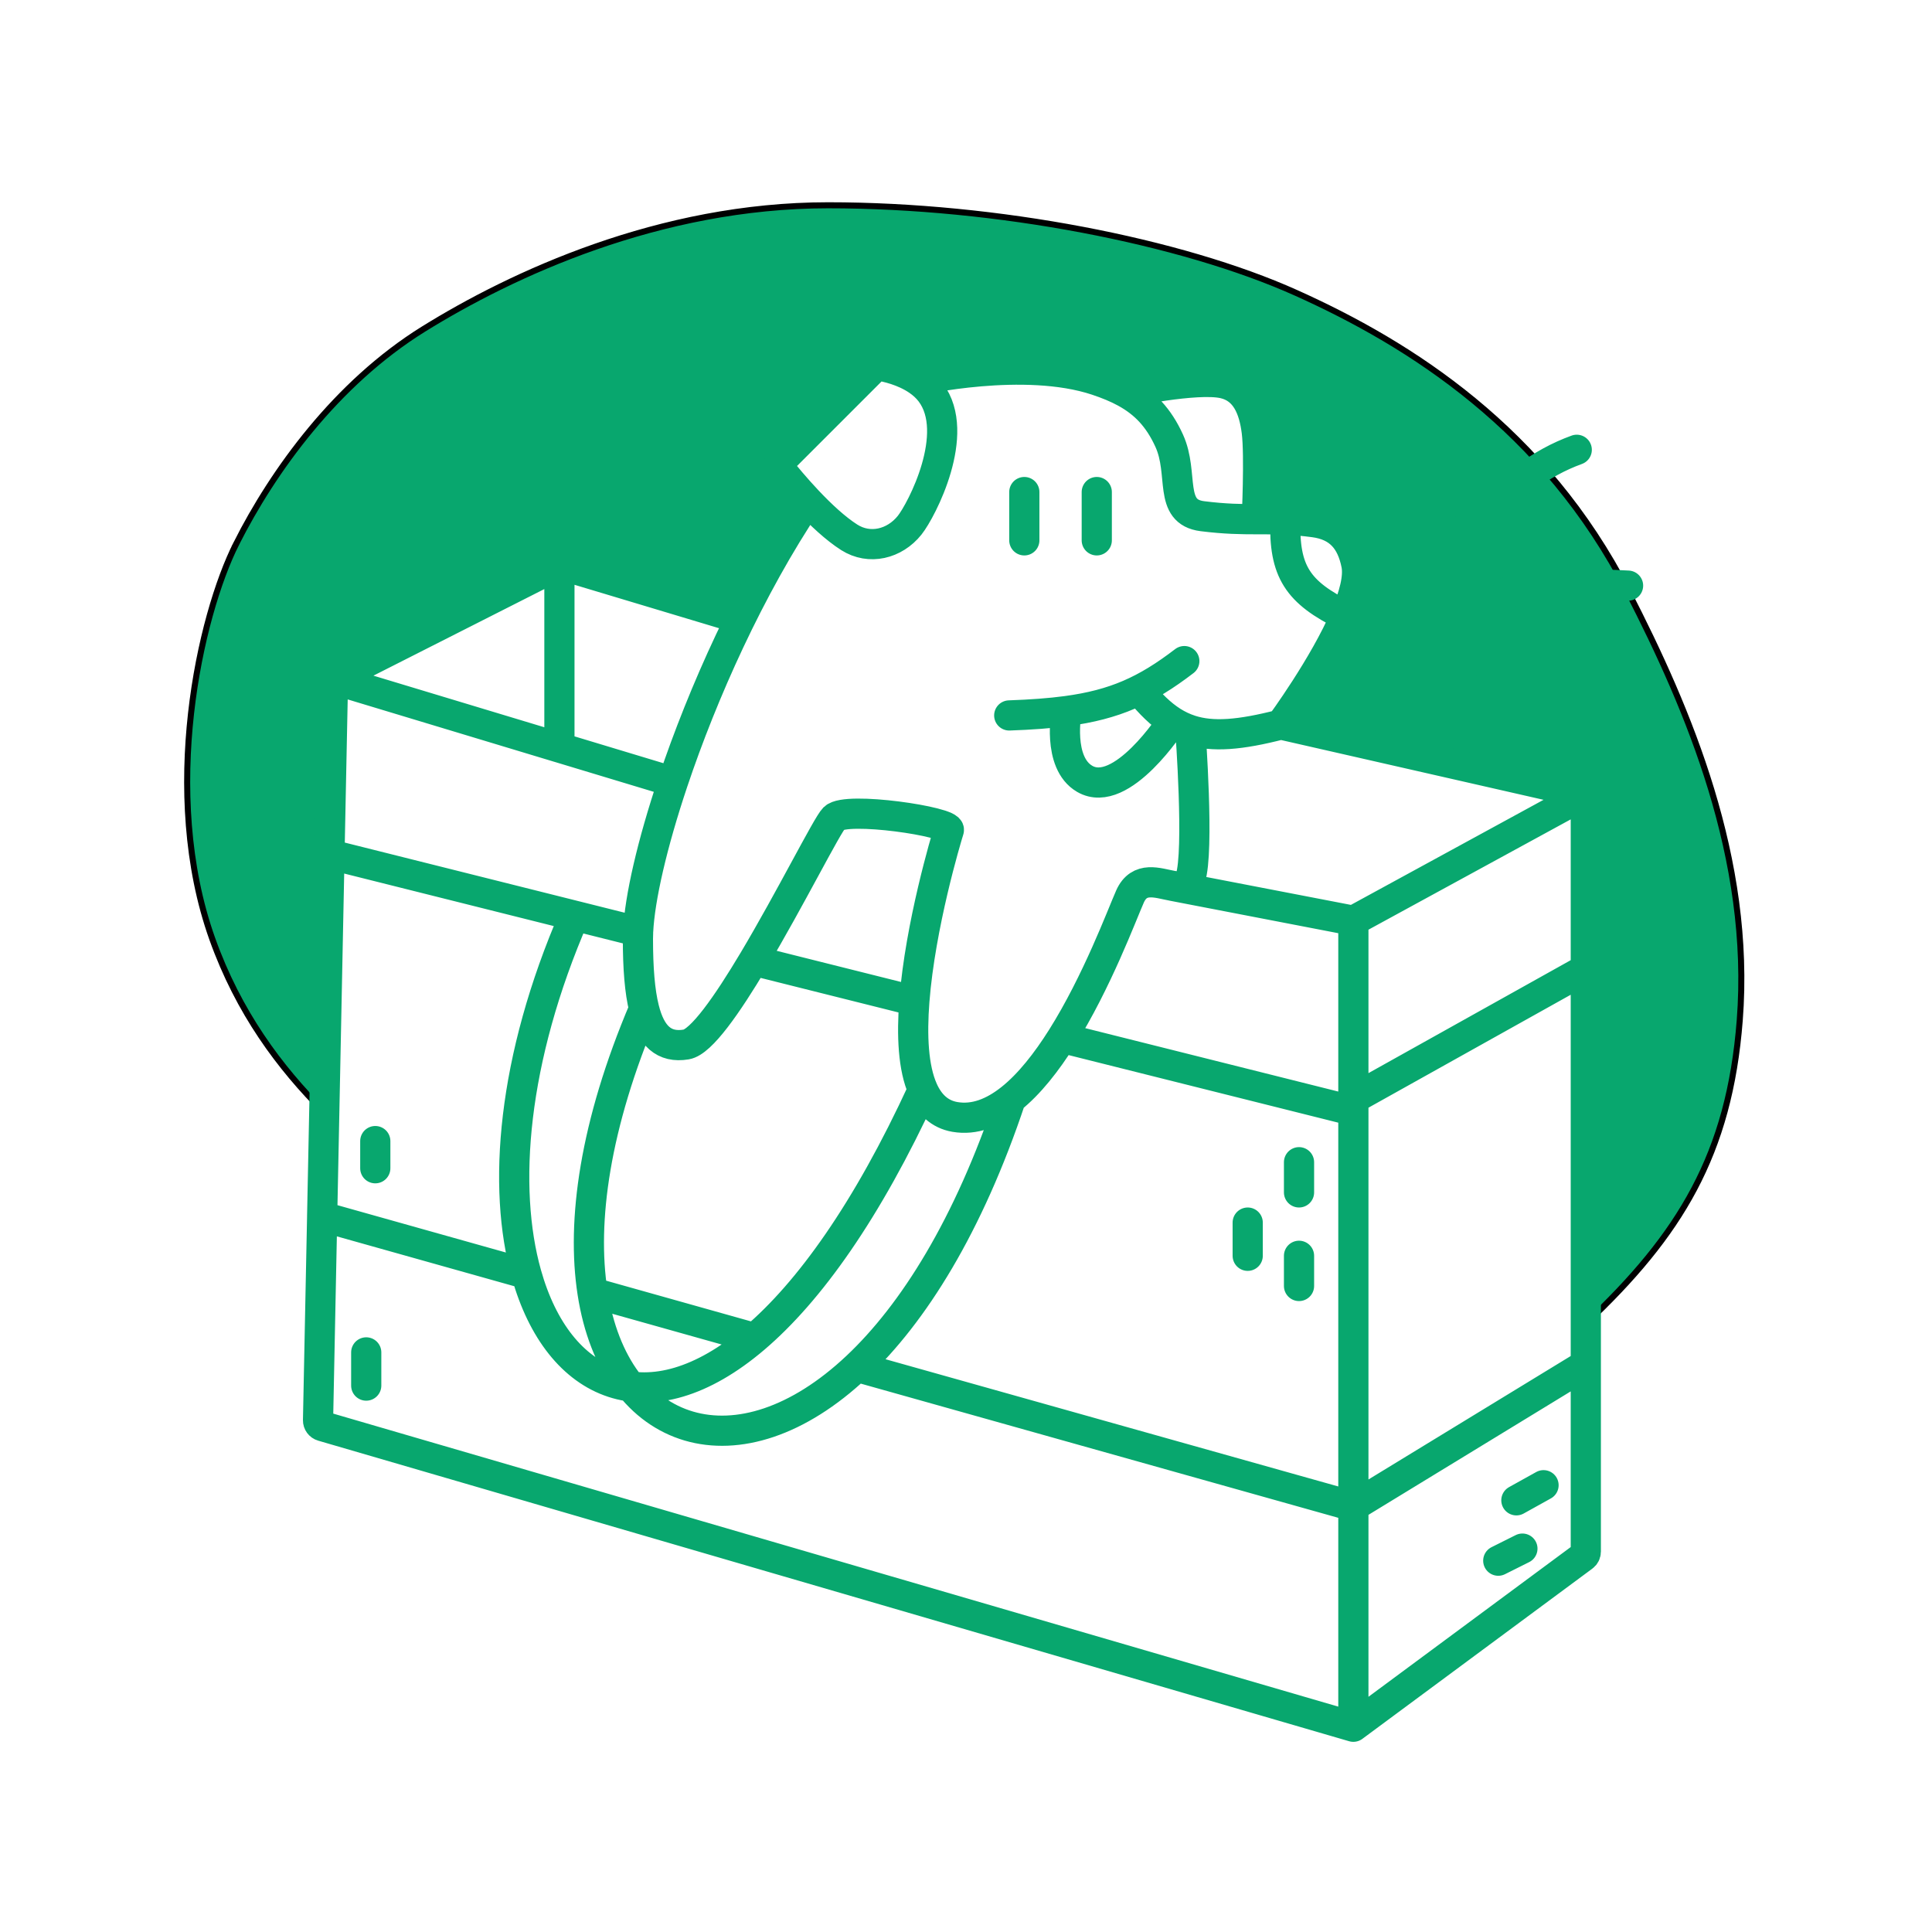 <?xml version="1.0" encoding="UTF-8"?>
<!DOCTYPE svg  PUBLIC '-//W3C//DTD SVG 1.1//EN'  'http://www.w3.org/Graphics/SVG/1.1/DTD/svg11.dtd'>
<svg width="800px" height="800px" fill="none" stroke="#000000" viewBox="0 0 320 320" xmlns="http://www.w3.org/2000/svg">
<path d="m39.157 90c-6.06 12-12.647 41.249-4 65.5 4.338 12.166 11.156 21.326 18.549 28.694l0.864-42.694 0.587-29 37.5-19 29.962 9c3.344-6.753 7.098-13.402 11.187-19.5-2.07-2.19-3.781-4.274-4.61-5.313-0.312-0.392-0.275-0.952 0.08-1.306l15.542-15.542c0.214-0.214 0.512-0.32 0.811-0.271 1.118 0.184 4.006 0.791 6.395 2.432 0 0 17.632-4 29.632 0 1.767 0.589 3.337 1.232 4.739 2 0 0 11.761-2.5 16.261-1.5 3.701 0.822 5.03 4.238 5.5 8 0.5 4 0 14.5 0 14.5 0.147 1e-4 0.293 1e-4 0.438 1e-4 1.395 0 2.772 0 4.299 0.07 1.415 0.065 2.959 0.19 4.763 0.43 4.106 0.547 6.188 2.938 7 7 0.428 2.136-0.402 5.204-1.807 8.5-3.53 8.28-10.693 18-10.693 18l50.5 11.5v87.735c15.604-14.707 23.774-28.032 25.5-50.235 2.082-26.775-8.487-51.5-18.5-71-13.819-26.912-36-40.969-55-49.5s-49.5-14.5-77.5-14.5-52.5 11.5-67 20.5-24.94 23.5-31 35.5z" clip-rule="evenodd" fill="#08A76E" fill-rule="evenodd"/>
<path d="m92.657 93.5-37.5 19m37.5-19 29.963 9m-29.963-9v30.323m-37.5-11.323-0.587 29m0.587-29 37.5 11.323m131.5 162.18-170.76-49.786c-0.434-0.126-0.729-0.528-0.72-0.98l0.683-33.734m170.8 84.5 38.095-28.2c0.255-0.189 0.405-0.487 0.405-0.804v-30.996m-38.5 60v-36.5m38.5-118-50.5-11.5m50.5 11.5-38.5 21m38.5-21v29m-50.5-40.5s7.162-9.72 10.692-18m-10.692 18c-6.778 1.745-11.31 2.116-15 0.923m27 31.577v29.5m0-29.5-30-5.786m30 35.286 38.5-21.5m-38.5 21.5v67.5m38.5-89v65.5m-38.5 23.5 38.5-23.5m-38.5 23.5-82.247-23.114m10.114-163.39c-2.389-1.64-5.277-2.248-6.394-2.432-0.299-0.049-0.597 0.056-0.812 0.271l-15.542 15.542c-0.354 0.354-0.392 0.914-0.079 1.306 0.829 1.039 2.54 3.123 4.609 5.313m18.218-20c0.794 0.545 1.533 1.204 2.133 2 5.106 6.768-1.5 19.5-3.5 22-2.488 3.11-6.64 4.138-10 2-2.291-1.458-4.755-3.783-6.851-6m18.218-20s17.633-4 29.633 0c1.766 0.589 3.337 1.232 4.739 2m2.261 49.302c1.863 2.282 3.61 4.005 5.5 5.204m2-10.006c-6.373 4.883-11.526 7.201-19.5 8.275m-9.5 0.725c3.62-0.128 6.73-0.352 9.5-0.725m36.237-31.705c1.415 0.065 2.959 0.19 4.763 0.43 4.106 0.547 6.188 2.938 7 7 0.427 2.136-0.402 5.204-1.808 8.5m-9.955-15.93c-0.256 8.583 2.006 12.032 9.955 15.93m-9.955-15.93c-1.687-0.077-3.191-0.069-4.737-0.07m-31.5 31.775s-1.62 8.542 3 11.225c6.118 3.552 14.5-9.494 14.5-9.494m0 0c0.953 0.604 1.942 1.075 3 1.417m-63.351-37.923c-9.645 14.386-17.429 31.832-22.347 46.5m85.698-8.577s1.5 20.077 0 24.577c-0.473 1.421-1.619 1.461-3 1.214m0 0c-2.378-0.423-5.453-1.693-7 1.786-1.323 2.978-5.464 14.163-11.285 23.399m-64.413-42.399c-3.462 10.327-5.503 19.276-5.771 24.81m5.771-24.81-18.802-5.677m-38.087 17.677-1.215 60m1.215-60 40.587 10.171m129 32.329-48.285-12.101m0 0c-2.529 4.013-5.374 7.657-8.444 10.101m-15.984-16.223c0.974-12.552 5.257-26.839 5.713-28.277 0.441-1.388-17-4-19-2-1.167 1.168-7.277 13.412-13.354 23.601m26.641 6.676-26.641-6.676m26.641 6.676c-0.445 5.733-0.2 11.103 1.415 14.723m-28.056-21.399c-4.333 7.264-8.649 13.483-11.146 13.899-3.674 0.612-5.848-1.4-6.981-5.922m-0.988-12.768c-0.021 0.417-0.031 0.813-0.031 1.19 0 4.846 0.301 8.715 1.019 11.578m-0.988-12.768-10.531-2.639m-41.802 49.829 33.828 9.507m7.974-59.336c-10.372 23.865-11.978 45.063-7.974 59.336m65.675-30.507c1.082 2.426 2.78 4.066 5.298 4.5 3.239 0.558 6.356-0.679 9.271-3m-14.569-1.5c-9.305 20.227-18.907 33.509-27.852 41.136m-18.331-54.558c-8.195 19.272-10.358 35.229-8.537 47.007m69.289-32.085c-7.014 21.054-16.163 35.578-25.518 44.386m-54.726-15.379c5.275 18.798 20.284 25.584 37.823 10.629m-26.868-7.551 26.868 7.551m-26.868-7.551c3.733 24.143 24.204 30.725 43.771 12.301m-79.753-37.386v4.5m-1.5 30.5v5.5m154.5-37v5m-8.5 5v5.5m8.5 0v5m36 35.5 4.5-2.5m-7.5 12.5 4-2m-82.5-175v8m12-8v8m60.5-1.5c8.461-7.689 12.891-11.273 19-13.5m-11.5 23.5c9.51-1.063 14.093-1.363 20-1m-23 13.5c8.06 0.427 12.165 1.355 19 3.802m-79.261-49.302c3.191 1.748 5.507 4.141 7.261 8 2.5 5.5-0.238 11.783 5.5 12.5 3.784 0.473 6.449 0.498 9 0.5m-21.761-21s11.761-2.5 16.261-1.5c3.701 0.822 5.03 4.238 5.5 8 0.5 4 0 14.5 0 14.5" stroke="#08A76E000000" stroke-linecap="round" stroke-width="5"/>
</svg>
